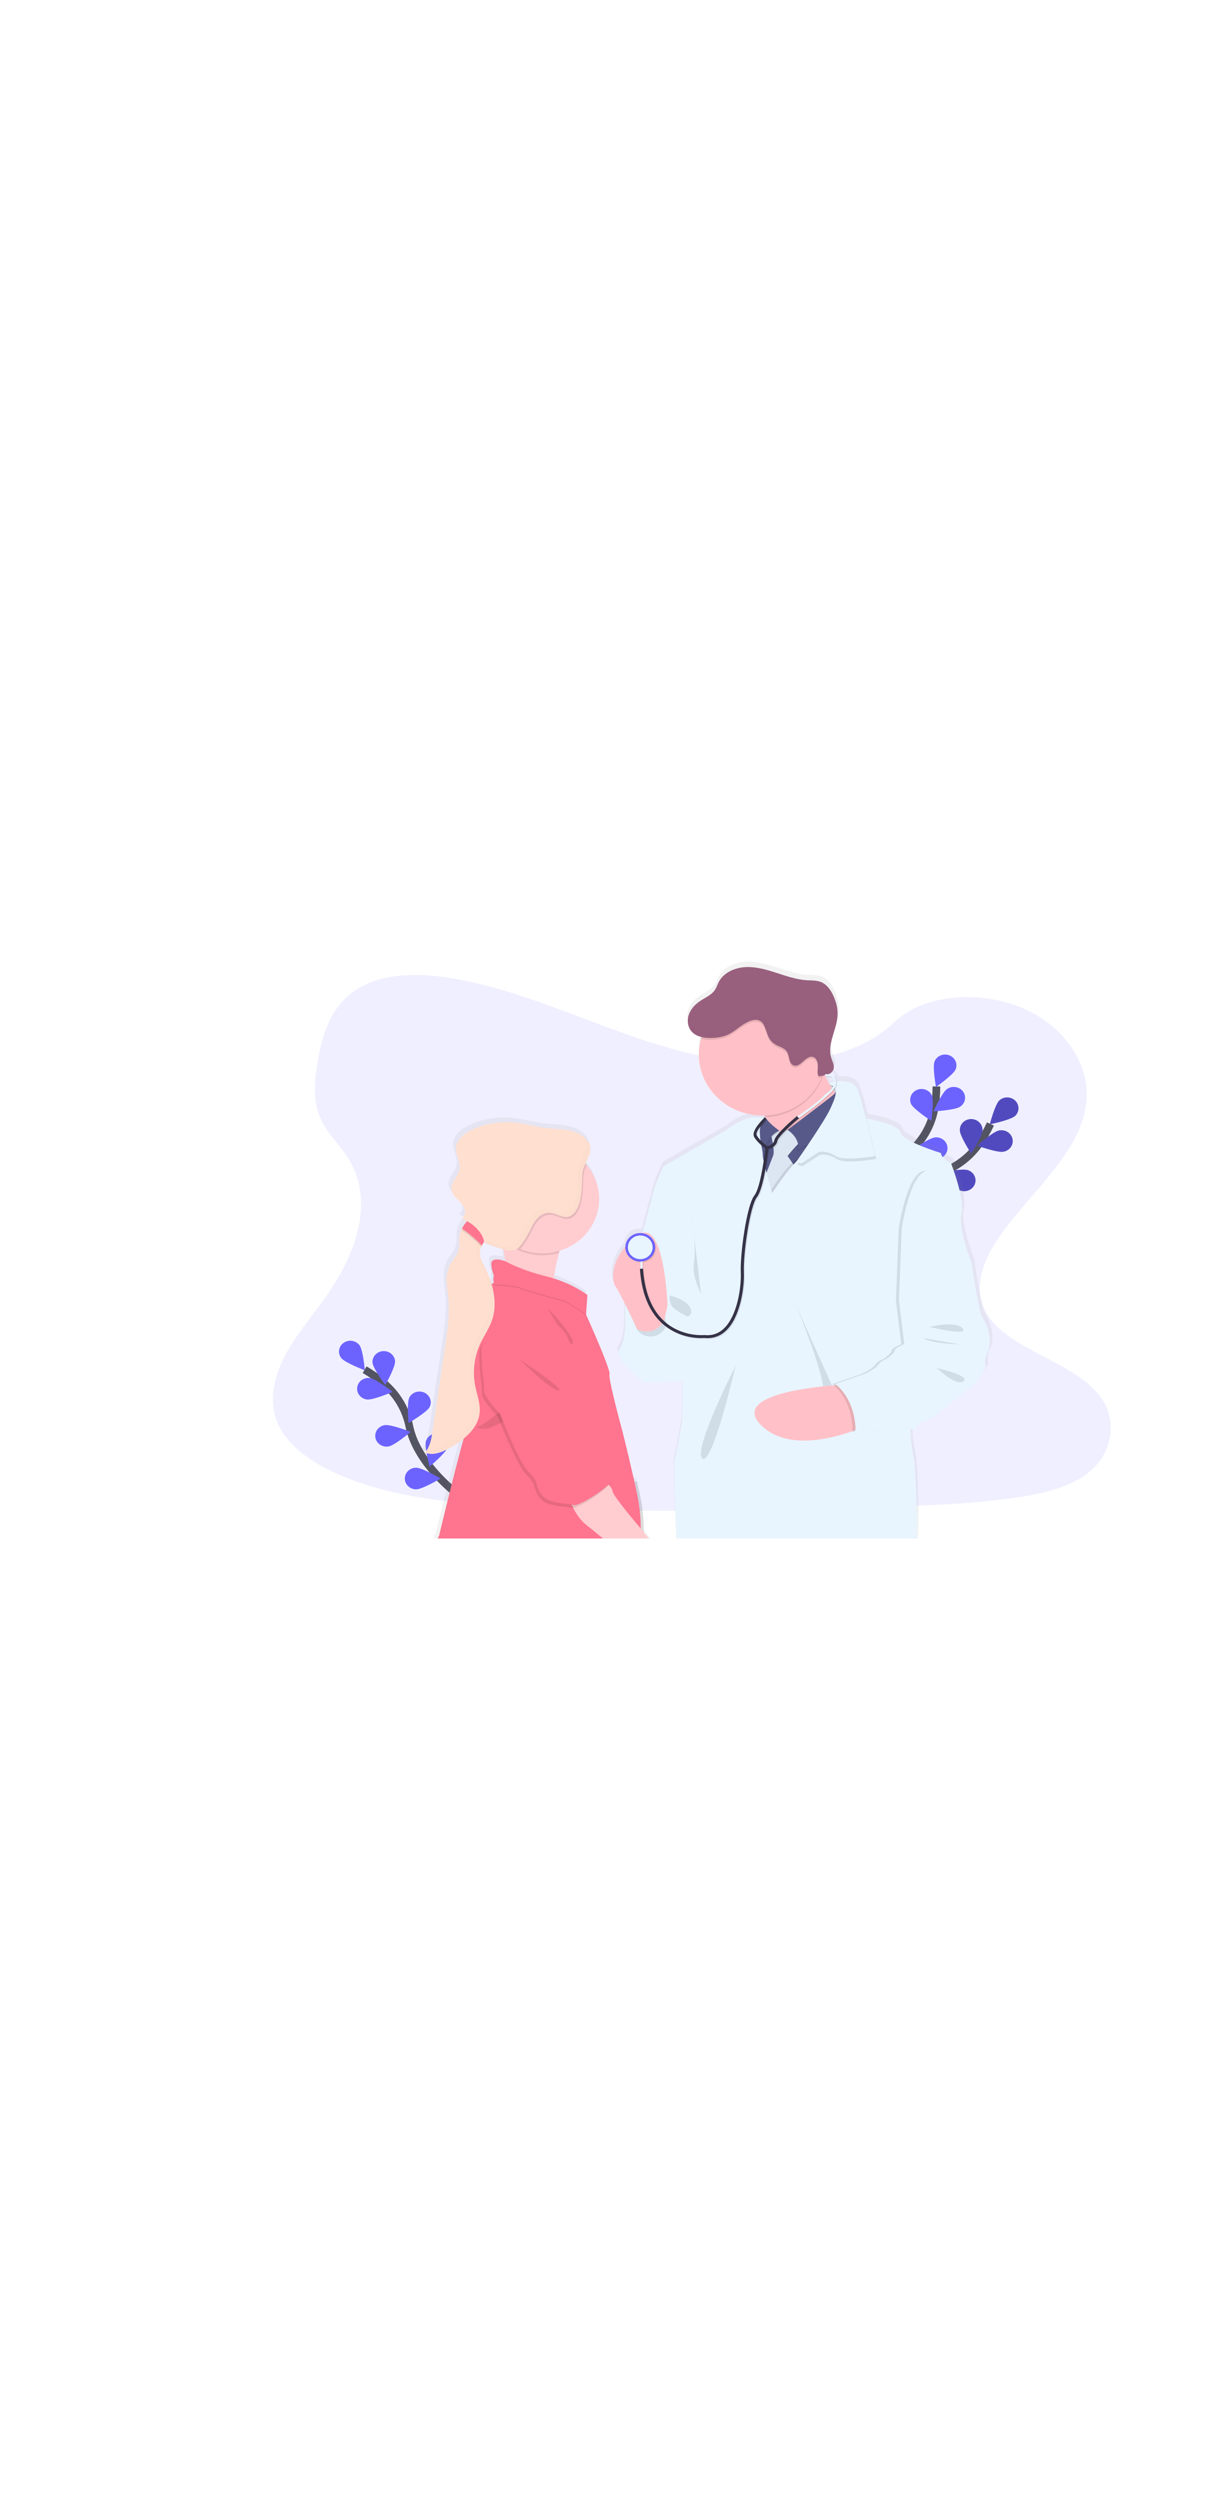 <svg width="320" height="650" viewBox="0 0 320 650" fill="none" xmlns="http://www.w3.org/2000/svg">
<g clip-path="url(#clip0)" filter="url(#filter0_d)">
<path opacity="0.1" d="M177.661 256.454C163.685 255.99 150.364 251.681 137.663 246.969C124.962 242.256 112.373 237.034 98.725 234.536C89.949 232.928 79.914 232.702 72.845 237.195C66.041 241.516 63.843 248.977 62.661 255.9C61.771 261.109 61.256 266.59 63.686 271.468C65.378 274.852 68.381 277.698 70.458 280.941C77.684 292.223 72.576 306.137 64.744 317.163C61.071 322.338 56.81 327.261 53.976 332.764C51.142 338.266 49.829 344.569 52.31 350.181C54.769 355.739 60.625 359.921 66.972 362.859C79.862 368.821 95.05 370.527 109.86 371.504C142.645 373.645 175.606 372.717 208.476 371.79C220.641 371.445 232.861 371.098 244.827 369.298C251.473 368.3 258.335 366.717 263.16 362.895C269.284 358.042 270.804 349.828 266.699 343.743C259.815 333.54 240.781 331.004 235.968 320.053C233.32 314.026 236.04 307.31 239.89 301.72C248.145 289.728 261.986 279.207 262.715 265.498C263.217 256.082 256.563 246.654 246.274 242.199C235.492 237.524 220.539 238.114 212.585 245.84C204.394 253.799 189.999 256.862 177.661 256.454Z" fill="#6C63FF"/>
<path d="M99.623 368.955C99.623 368.955 88.583 360.986 86.498 350.85C85.652 346.592 83.384 342.712 80.033 339.79C78.43 338.415 76.699 337.183 74.861 336.11" stroke="#535461" stroke-width="2" stroke-miterlimit="10"/>
<path d="M73.51 329.724C74.477 330.974 74.915 336.269 74.915 336.269C74.915 336.269 69.743 334.324 68.773 333.076C68.308 332.476 68.111 331.724 68.226 330.986C68.341 330.248 68.758 329.583 69.386 329.139C70.014 328.694 70.802 328.506 71.575 328.616C72.348 328.726 73.044 329.124 73.51 329.724Z" fill="#6C63FF"/>
<path d="M82.787 333.879C82.887 335.43 80.244 340.102 80.244 340.102C80.244 340.102 77.006 335.782 76.904 334.232C76.865 333.493 77.133 332.769 77.649 332.217C78.165 331.664 78.888 331.329 79.662 331.283C80.436 331.236 81.197 331.483 81.782 331.969C82.366 332.455 82.727 333.141 82.785 333.879H82.787Z" fill="#6C63FF"/>
<path d="M91.779 345.823C91.048 347.21 86.293 349.97 86.293 349.97C86.293 349.97 85.785 344.681 86.516 343.293C86.876 342.64 87.489 342.149 88.225 341.924C88.96 341.699 89.759 341.759 90.448 342.09C91.138 342.422 91.664 342.999 91.913 343.697C92.162 344.395 92.114 345.158 91.779 345.823Z" fill="#6C63FF"/>
<path d="M96.453 356.318C95.978 357.803 91.781 361.289 91.781 361.289C91.781 361.289 90.342 356.158 90.817 354.671C91.046 353.958 91.562 353.36 92.252 353.01C92.942 352.659 93.75 352.585 94.497 352.804C95.245 353.022 95.871 353.515 96.238 354.174C96.604 354.833 96.682 355.604 96.453 356.318Z" fill="#6C63FF"/>
<path d="M75.459 343.858C77.064 344.065 82.141 341.877 82.141 341.877C82.141 341.877 77.857 338.488 76.244 338.281C75.469 338.182 74.685 338.38 74.064 338.833C73.442 339.286 73.035 339.956 72.931 340.695C72.827 341.435 73.035 342.183 73.509 342.777C73.983 343.37 74.684 343.759 75.459 343.858Z" fill="#6C63FF"/>
<path d="M81.089 356.068C82.695 355.806 86.843 352.27 86.843 352.27C86.843 352.27 81.693 350.261 80.089 350.524C79.705 350.584 79.338 350.716 79.007 350.913C78.677 351.109 78.391 351.366 78.165 351.669C77.94 351.972 77.779 352.314 77.693 352.676C77.607 353.038 77.596 353.413 77.662 353.779C77.729 354.146 77.87 354.495 78.079 354.809C78.288 355.123 78.559 355.394 78.878 355.606C79.197 355.819 79.557 355.97 79.937 356.049C80.317 356.128 80.71 356.135 81.093 356.068H81.089Z" fill="#6C63FF"/>
<path d="M88.264 367.221C89.892 367.221 94.609 364.405 94.609 364.405C94.609 364.405 89.89 361.594 88.262 361.594C87.481 361.594 86.731 361.89 86.179 362.418C85.626 362.945 85.316 363.661 85.316 364.407C85.316 365.153 85.626 365.869 86.179 366.397C86.731 366.924 87.481 367.221 88.262 367.221H88.264Z" fill="#6C63FF"/>
<path d="M206.863 300.031C206.863 300.031 213.668 288.523 223.924 285.207C228.231 283.841 231.958 281.179 234.546 277.62C235.759 275.918 236.807 274.113 237.675 272.229" stroke="#535461" stroke-width="2" stroke-miterlimit="10"/>
<path d="M244.114 270.12C242.946 271.201 237.508 272.32 237.508 272.32C237.508 272.32 238.843 267.165 240.011 266.082C240.575 265.578 241.324 265.306 242.096 265.323C242.868 265.341 243.602 265.648 244.14 266.177C244.678 266.706 244.976 267.416 244.971 268.154C244.966 268.891 244.658 269.597 244.114 270.12Z" fill="#6C63FF"/>
<path d="M241.039 279.44C239.433 279.743 234.241 277.861 234.241 277.861C234.241 277.861 238.295 274.22 239.891 273.923C240.274 273.842 240.67 273.834 241.056 273.901C241.442 273.968 241.81 274.108 242.139 274.313C242.468 274.518 242.75 274.783 242.97 275.094C243.19 275.404 243.342 275.754 243.419 276.121C243.495 276.489 243.494 276.867 243.415 277.234C243.337 277.601 243.182 277.95 242.96 278.259C242.738 278.568 242.454 278.832 242.124 279.035C241.794 279.238 241.425 279.376 241.039 279.44Z" fill="#6C63FF"/>
<path d="M229.847 289.537C228.31 289.029 224.815 284.897 224.815 284.897C224.815 284.897 230.234 283.712 231.776 284.22C232.146 284.338 232.488 284.524 232.783 284.769C233.077 285.013 233.318 285.311 233.49 285.645C233.663 285.979 233.765 286.343 233.789 286.715C233.813 287.087 233.76 287.46 233.632 287.812C233.505 288.164 233.305 288.488 233.045 288.766C232.785 289.044 232.469 289.269 232.117 289.43C231.765 289.59 231.383 289.682 230.993 289.701C230.604 289.719 230.214 289.663 229.847 289.537Z" fill="#6C63FF"/>
<path d="M219.562 295.355C217.957 295.102 213.79 291.585 213.79 291.585C213.79 291.585 218.926 289.542 220.53 289.795C221.302 289.917 221.992 290.326 222.448 290.932C222.904 291.539 223.089 292.294 222.962 293.031C222.835 293.768 222.406 294.427 221.771 294.862C221.135 295.298 220.344 295.474 219.573 295.353L219.562 295.355Z" fill="#6C63FF"/>
<path d="M229.706 273.831C229.704 275.385 232.657 279.895 232.657 279.895C232.657 279.895 235.605 275.391 235.605 273.838C235.616 273.463 235.547 273.089 235.404 272.739C235.26 272.39 235.045 272.071 234.77 271.802C234.496 271.533 234.168 271.319 233.805 271.173C233.443 271.027 233.053 270.952 232.66 270.952C232.267 270.952 231.877 271.027 231.515 271.173C231.152 271.319 230.824 271.533 230.549 271.802C230.275 272.071 230.06 272.39 229.916 272.739C229.773 273.089 229.704 273.463 229.715 273.838L229.706 273.831Z" fill="#6C63FF"/>
<path d="M217.778 280.78C218.264 282.263 222.487 285.723 222.487 285.723C222.487 285.723 223.892 280.583 223.402 279.099C223.148 278.412 222.625 277.846 221.942 277.519C221.26 277.193 220.471 277.133 219.743 277.351C219.015 277.568 218.403 278.048 218.037 278.687C217.672 279.327 217.58 280.077 217.782 280.78H217.778Z" fill="#6C63FF"/>
<path d="M207.166 289.054C207.383 290.587 210.932 294.682 210.932 294.682C210.932 294.682 213.222 289.843 213.005 288.304C212.962 287.931 212.842 287.57 212.65 287.243C212.459 286.915 212.201 286.627 211.892 286.396C211.582 286.165 211.228 285.995 210.848 285.897C210.469 285.799 210.073 285.774 209.684 285.824C209.295 285.874 208.92 285.998 208.581 286.188C208.243 286.378 207.947 286.631 207.713 286.932C207.478 287.233 207.309 287.576 207.215 287.94C207.121 288.305 207.105 288.683 207.166 289.054Z" fill="#6C63FF"/>
<path opacity="0.25" d="M244.114 270.12C242.946 271.201 237.508 272.32 237.508 272.32C237.508 272.32 238.843 267.165 240.011 266.082C240.575 265.578 241.324 265.306 242.096 265.323C242.868 265.341 243.602 265.648 244.14 266.177C244.678 266.706 244.976 267.416 244.971 268.154C244.966 268.891 244.658 269.597 244.114 270.12Z" fill="black"/>
<path opacity="0.25" d="M241.039 279.44C239.433 279.743 234.241 277.861 234.241 277.861C234.241 277.861 238.295 274.22 239.891 273.923C240.274 273.842 240.67 273.834 241.056 273.901C241.442 273.968 241.81 274.108 242.139 274.313C242.468 274.518 242.75 274.783 242.97 275.094C243.19 275.404 243.342 275.754 243.419 276.121C243.495 276.489 243.494 276.867 243.415 277.234C243.337 277.601 243.182 277.95 242.96 278.259C242.738 278.568 242.454 278.832 242.124 279.035C241.794 279.238 241.425 279.376 241.039 279.44Z" fill="black"/>
<path opacity="0.25" d="M229.847 289.537C228.31 289.029 224.815 284.897 224.815 284.897C224.815 284.897 230.234 283.712 231.776 284.22C232.146 284.338 232.488 284.524 232.783 284.769C233.077 285.013 233.318 285.311 233.49 285.645C233.663 285.979 233.765 286.343 233.789 286.715C233.813 287.087 233.76 287.46 233.632 287.812C233.505 288.164 233.305 288.488 233.045 288.766C232.785 289.044 232.469 289.269 232.117 289.43C231.765 289.59 231.383 289.682 230.993 289.701C230.604 289.719 230.214 289.663 229.847 289.537Z" fill="black"/>
<path opacity="0.25" d="M219.562 295.355C217.957 295.102 213.79 291.585 213.79 291.585C213.79 291.585 218.926 289.542 220.53 289.795C221.302 289.917 221.992 290.326 222.448 290.932C222.904 291.539 223.089 292.294 222.962 293.031C222.835 293.768 222.406 294.427 221.771 294.862C221.135 295.298 220.344 295.474 219.573 295.353L219.562 295.355Z" fill="black"/>
<path opacity="0.25" d="M229.706 273.831C229.704 275.385 232.657 279.895 232.657 279.895C232.657 279.895 235.605 275.391 235.605 273.838C235.616 273.463 235.547 273.089 235.404 272.739C235.26 272.39 235.045 272.071 234.77 271.802C234.496 271.533 234.168 271.319 233.805 271.173C233.443 271.027 233.053 270.952 232.66 270.952C232.267 270.952 231.877 271.027 231.515 271.173C231.152 271.319 230.824 271.533 230.549 271.802C230.275 272.071 230.06 272.39 229.916 272.739C229.773 273.089 229.704 273.463 229.715 273.838L229.706 273.831Z" fill="black"/>
<path opacity="0.25" d="M217.778 280.78C218.264 282.263 222.487 285.723 222.487 285.723C222.487 285.723 223.892 280.583 223.402 279.099C223.148 278.412 222.625 277.846 221.942 277.519C221.26 277.193 220.471 277.133 219.743 277.351C219.015 277.568 218.403 278.048 218.037 278.687C217.672 279.327 217.58 280.077 217.782 280.78H217.778Z" fill="black"/>
<path opacity="0.25" d="M207.166 289.054C207.383 290.587 210.932 294.682 210.932 294.682C210.932 294.682 213.222 289.843 213.005 288.304C212.962 287.931 212.842 287.57 212.65 287.243C212.459 286.915 212.201 286.627 211.892 286.396C211.582 286.165 211.228 285.995 210.848 285.897C210.469 285.799 210.073 285.774 209.684 285.824C209.295 285.874 208.92 285.998 208.581 286.188C208.243 286.378 207.947 286.631 207.713 286.932C207.478 287.233 207.309 287.576 207.215 287.94C207.121 288.305 207.105 288.683 207.166 289.054Z" fill="black"/>
<path d="M207.255 299.803C207.255 299.803 208.592 286.648 216.552 279.653C219.909 276.738 222.187 272.862 223.043 268.606C223.432 266.583 223.627 264.53 223.623 262.473" stroke="#535461" stroke-width="2" stroke-miterlimit="10"/>
<path d="M228.613 258.035C228.01 259.476 223.506 262.604 223.506 262.604C223.506 262.604 222.539 257.374 223.147 255.932C223.44 255.24 224.009 254.688 224.728 254.396C225.448 254.104 226.259 254.098 226.984 254.377C227.709 254.657 228.287 255.2 228.593 255.887C228.898 256.574 228.905 257.349 228.613 258.041V258.035Z" fill="#6C63FF"/>
<path d="M229.759 267.755C228.428 268.648 222.874 268.942 222.874 268.942C222.874 268.942 225.038 264.047 226.369 263.154C226.684 262.928 227.044 262.765 227.427 262.675C227.809 262.585 228.207 262.569 228.596 262.628C228.986 262.687 229.359 262.82 229.693 263.019C230.028 263.218 230.317 263.479 230.544 263.787C230.771 264.095 230.93 264.443 231.014 264.811C231.097 265.179 231.103 265.559 231.029 265.929C230.956 266.299 230.806 266.651 230.588 266.964C230.369 267.277 230.088 267.546 229.759 267.753V267.755Z" fill="#6C63FF"/>
<path d="M223.806 281.32C222.184 281.451 217.234 279.021 217.234 279.021C217.234 279.021 221.69 275.839 223.312 275.709C224.091 275.646 224.863 275.882 225.46 276.363C226.057 276.845 226.43 277.533 226.495 278.277C226.561 279.021 226.314 279.759 225.81 280.329C225.305 280.899 224.584 281.254 223.806 281.317V281.32Z" fill="#6C63FF"/>
<path d="M216.879 290.614C215.303 290.997 209.997 289.412 209.997 289.412C209.997 289.412 213.824 285.558 215.4 285.167C216.156 284.98 216.959 285.087 217.633 285.465C218.307 285.844 218.795 286.462 218.991 287.184C219.188 287.906 219.075 288.673 218.679 289.317C218.283 289.96 217.635 290.426 216.879 290.614Z" fill="#6C63FF"/>
<path d="M217.019 267.012C217.678 268.432 222.282 271.42 222.282 271.42C222.282 271.42 223.065 266.161 222.407 264.741C222.079 264.076 221.491 263.561 220.771 263.304C220.05 263.048 219.252 263.07 218.549 263.368C217.845 263.665 217.292 264.213 217.006 264.895C216.72 265.577 216.725 266.339 217.019 267.017V267.012Z" fill="#6C63FF"/>
<path d="M209.063 277.978C210.137 279.145 215.464 280.675 215.464 280.675C215.464 280.675 214.565 275.433 213.491 274.266C213.237 273.982 212.927 273.75 212.579 273.581C212.231 273.413 211.851 273.313 211.461 273.286C211.072 273.259 210.681 273.307 210.311 273.426C209.941 273.544 209.599 273.732 209.306 273.978C209.012 274.224 208.773 274.523 208.602 274.858C208.431 275.193 208.331 275.558 208.308 275.93C208.286 276.302 208.341 276.675 208.47 277.026C208.6 277.378 208.802 277.701 209.063 277.978Z" fill="#6C63FF"/>
<path d="M202.863 289.654C203.714 290.976 208.694 293.343 208.694 293.343C208.694 293.343 208.736 288.032 207.891 286.708C207.47 286.096 206.817 285.665 206.069 285.506C205.321 285.347 204.538 285.473 203.885 285.856C203.232 286.239 202.762 286.85 202.573 287.559C202.384 288.268 202.492 289.019 202.873 289.654H202.863Z" fill="#6C63FF"/>
<path d="M197.018 248.285C197.352 247.118 197.753 245.945 198.034 244.763C197.697 245.945 197.293 247.122 197.018 248.285Z" fill="url(#paint0_linear)"/>
<path d="M195.525 259.528C195.497 259.482 195.477 259.436 195.455 259.394C195.455 259.374 195.435 259.359 195.427 259.34C195.383 259.36 195.338 259.377 195.292 259.392C195.204 259.424 195.114 259.455 195.021 259.48C194.929 259.505 194.891 259.518 194.821 259.534C194.762 259.553 194.703 259.567 194.642 259.578L194.658 259.612C194.732 259.597 194.805 259.583 194.879 259.564L194.899 259.802C194.983 259.802 195.062 259.79 195.138 259.79C195.174 259.788 195.21 259.788 195.246 259.79C195.403 259.79 195.539 259.79 195.648 259.79C195.605 259.704 195.561 259.614 195.525 259.528ZM236.27 321.456C235.326 320.243 233.444 307.222 233.444 307.222C233.444 307.222 229.741 297.964 230.75 294.268C231.76 290.573 227.992 281.119 227.992 281.119C227.992 281.119 225.504 280.086 225.369 278.553C225.369 278.553 215.207 275.487 214.731 273.187C214.346 271.301 208.044 269.948 205.78 269.521C205.089 266.86 204.395 264.378 203.883 263.024C203.744 262.602 203.614 262.238 203.493 261.95C202.628 259.842 199.955 259.65 198.016 259.819C197.932 259.46 197.776 259.119 197.556 258.817C197.524 258.713 197.461 258.62 197.374 258.55C197.332 258.517 197.288 258.486 197.241 258.458C197.206 258.396 197.16 258.34 197.105 258.294C197.05 258.246 196.989 258.205 196.924 258.171C196.877 258.147 196.829 258.126 196.78 258.108C196.663 258.065 196.543 258.034 196.42 258.014C196.277 257.986 196.132 257.968 195.987 257.96C196.341 257.812 196.657 257.592 196.912 257.314C197.086 257.119 197.215 256.892 197.291 256.647C197.355 256.443 197.383 256.231 197.376 256.019C197.324 256.106 197.263 256.189 197.195 256.266C197.279 255.417 196.81 254.554 196.541 253.709C196.215 252.609 196.154 251.452 196.364 250.327C196.633 248.629 197.299 246.911 197.751 245.183C197.752 245.173 197.752 245.163 197.751 245.154C197.988 244.295 198.134 243.416 198.189 242.53C198.267 240.742 197.787 238.958 197.016 237.329C196.332 235.886 195.322 234.466 193.777 233.879C192.629 233.436 191.342 233.507 190.106 233.434C187.332 233.27 184.687 232.338 182.049 231.491C179.412 230.644 176.698 229.874 173.922 230.021C171.147 230.169 168.29 231.447 167.024 233.793C166.623 234.525 166.392 235.339 165.912 236.027C165.013 237.325 163.403 237.975 162.06 238.87C160.718 239.765 159.535 241.035 159.05 242.551C158.784 243.368 158.747 244.237 158.941 245.072C158.985 245.26 159.041 245.446 159.11 245.627C159.3 246.134 159.597 246.597 159.983 246.99C160.274 247.28 160.608 247.527 160.974 247.724C161.435 247.968 161.928 248.151 162.44 248.268C162.422 248.326 162.404 248.387 162.383 248.446C162.351 248.544 162.323 248.638 162.293 248.744C162.227 248.979 162.165 249.219 162.113 249.46C162.11 249.478 162.11 249.495 162.113 249.512C161.866 250.602 161.742 251.714 161.743 252.83C161.743 253.357 161.771 253.884 161.828 254.409C162.63 262.186 169.354 268.321 177.662 268.719C177.947 268.733 178.234 268.74 178.525 268.74C178.657 268.74 178.788 268.74 178.926 268.74C179.057 268.905 179.185 269.074 179.308 269.239C179.43 269.404 179.542 269.572 179.649 269.737L179.358 269.45L179.067 269.195C178.988 269.298 178.9 269.395 178.804 269.484C178.614 269.42 178.42 269.368 178.224 269.327C177.391 269.151 176.122 269.085 174.452 269.567C172.917 270.005 171.04 270.908 168.844 272.623L158.144 278.756L152.356 282.118L150.27 286.986C150.27 286.986 148.703 292.77 146.959 299.397C146.89 299.416 146.824 299.435 146.758 299.458C146.617 299.443 146.475 299.435 146.332 299.435C145.321 299.433 144.347 299.805 143.616 300.474C142.886 301.143 142.455 302.056 142.415 303.021C138.946 307.046 138.75 311.071 139.564 312.918C139.638 313.091 139.731 313.256 139.841 313.411C140.375 314.147 141.373 316.044 142.384 318.066C142.358 318.233 142.342 318.373 142.334 318.478C142.332 318.512 142.332 318.547 142.334 318.581C142.334 318.581 142.936 327.265 140.929 329.755C140.49 330.297 140.556 331.01 140.929 331.8C142.274 334.64 147.591 338.433 147.591 338.433C147.591 338.433 153.968 338.4 157.52 338.03C157.51 338.371 157.502 338.711 157.494 339.042C157.414 342.392 157.414 345.2 157.414 345.2L157.281 348.713C157.281 348.713 156.077 356.116 155.475 358.157C155.096 359.438 155.533 371.291 155.915 380.006H218.742C219.48 374.85 218.438 359.187 218.438 359.187C218.438 359.187 217.449 355.137 217.413 351.607C217.411 351.603 217.41 351.599 217.41 351.594C217.41 351.59 217.411 351.586 217.413 351.582C217.413 351.273 217.413 350.972 217.425 350.677L217.881 350.662L218.699 350.635H218.774C218.774 350.635 218.794 350.562 218.84 350.443C218.948 350.148 219.096 349.866 219.279 349.606C219.629 349.113 220.175 348.63 220.996 348.598C221.449 348.581 222.152 348.23 222.944 347.712C222.95 347.714 222.955 347.714 222.961 347.712C225.094 346.334 227.914 343.791 228.599 343.373C229.54 342.799 234.048 338.965 234.048 338.965C234.048 338.965 234.72 338.153 235.437 337.174L235.463 337.139C236.354 335.912 237.301 334.446 237.069 333.984C236.667 333.157 237.338 331.177 237.338 331.177C239.431 327.518 237.213 322.669 236.27 321.456ZM197.458 262.508C197.477 262.565 197.489 262.624 197.494 262.684C197.444 262.621 197.394 262.554 197.344 262.493L197.295 262.431L197.261 262.385L197.338 262.286C197.338 262.286 197.338 262.286 197.338 262.299C197.391 262.361 197.431 262.432 197.458 262.508ZM196.784 260.81C196.565 260.852 196.392 260.89 196.28 260.919C196.137 260.678 196.001 260.436 195.878 260.191C196.2 260.369 196.503 260.576 196.784 260.81ZM196.406 261.113C196.406 261.109 196.406 261.105 196.406 261.101L196.422 261.113C196.505 261.164 196.585 261.214 196.659 261.266C196.725 261.312 196.786 261.356 196.846 261.402C196.806 261.469 196.762 261.538 196.717 261.594C196.647 261.488 196.581 261.387 196.517 261.281C196.477 261.239 196.44 261.182 196.406 261.113ZM195.202 258.748C195.59 258.711 195.98 258.711 196.368 258.748C196.422 258.748 196.471 258.757 196.519 258.765C196.628 258.781 196.734 258.807 196.838 258.844C197.075 259.16 197.221 259.531 197.261 259.919L197.153 259.934L197.047 259.953C196.846 259.986 196.645 260.018 196.489 260.049L196.288 260.089C196.021 260.145 195.866 260.187 195.86 260.189C195.834 260.137 195.808 260.089 195.78 260.04C195.736 259.957 195.69 259.873 195.65 259.79C195.609 259.708 195.557 259.614 195.515 259.528C195.487 259.482 195.467 259.436 195.445 259.394C195.445 259.374 195.425 259.359 195.417 259.34C195.405 259.32 195.395 259.299 195.387 259.277C195.264 259.039 195.152 258.801 195.043 258.568C195.031 258.545 195.021 258.52 195.011 258.497L195.164 258.487V258.537L195.202 258.748ZM147.314 377.637C147.298 374.783 147.081 371.696 146.479 368.798C146.222 367.566 145.957 366.333 145.688 365.122C145.62 364.819 145.554 364.52 145.487 364.221L144.869 364.3H144.813C143.127 356.709 141.365 350.02 141.365 350.02C141.365 350.02 137.864 337.258 138.27 336.24C138.322 336.108 138.256 335.751 138.107 335.228C137.26 332.327 133.724 324.331 132.487 321.598C132.487 321.587 132.477 321.573 132.473 321.564C132.273 321.105 132.128 320.797 132.084 320.707L132.375 316.628L132.391 316.383L132.429 315.862L132.413 315.848L132.429 315.607C132.429 315.607 129.374 313.215 124.2 311.488C123.999 311.419 123.786 311.352 123.576 311.287C123.835 309.637 124.178 307.774 124.625 305.959C124.668 305.777 124.714 305.601 124.762 305.423C124.804 305.244 124.852 305.072 124.9 304.897C124.977 304.614 125.059 304.334 125.143 304.058C125.422 303.974 125.697 303.88 125.968 303.78L126.073 303.742C129.411 302.502 132.165 300.148 133.826 297.118C135.486 294.088 135.941 290.585 135.105 287.26C134.628 285.374 133.748 283.602 132.519 282.056C132.427 281.938 132.329 281.819 132.23 281.702C132.132 281.585 132.014 281.455 131.903 281.336C132.483 280.077 133.168 278.879 133.224 277.654C133.234 277.499 133.234 277.344 133.224 277.188V277.169C133.15 276.382 132.784 275.584 131.933 274.747C130.691 273.518 128.923 272.895 127.154 272.597C125.386 272.298 123.584 272.29 121.805 272.089C118.857 271.751 115.985 270.883 113.036 270.617C109.405 270.296 105.748 270.89 102.433 272.342C100.239 273.3 98.017 274.975 97.885 277.273C97.776 279.172 99.161 280.993 98.812 282.869C98.465 284.713 96.498 286.164 96.67 288.028C96.736 288.757 97.128 289.408 97.618 289.989C97.786 290.181 97.965 290.372 98.149 290.564C98.864 291.286 99.651 291.98 100.05 292.891C100.066 292.929 100.082 292.967 100.096 293.006C100.436 293.904 100.283 295.041 99.444 295.556C99.449 295.56 99.452 295.564 99.454 295.57C99.466 295.585 99.478 295.597 99.488 295.612C99.489 295.609 99.489 295.605 99.488 295.602C99.786 295.939 100.187 296.178 100.634 296.285L100.805 296.334C100.666 296.478 100.536 296.628 100.403 296.785L100.317 296.894C100.096 297.178 99.895 297.476 99.715 297.785C99.613 297.958 99.514 298.13 99.432 298.303C99.157 298.829 98.958 299.387 98.84 299.964C98.625 301.233 98.928 302.556 98.603 303.797C98.202 305.331 96.931 306.507 96.215 307.931C94.858 310.614 95.626 313.763 95.899 316.726C96.271 320.751 95.669 324.793 95.069 328.791C94.75 330.917 94.432 333.045 94.113 335.175C93.31 340.52 92.507 345.866 91.704 351.212C91.412 353.171 91.064 355.237 89.697 356.749H89.712C89.712 356.749 89.712 356.76 89.697 356.764C90.108 356.935 90.544 357.043 90.99 357.082C92.774 357.253 94.665 356.429 96.271 355.528C97.542 354.826 98.747 354.019 99.87 353.115C99.705 353.69 99.528 354.317 99.34 354.991C99.34 354.998 99.34 355.004 99.34 355.011C97.074 363.252 93.429 378.359 93.429 378.359C93.429 378.359 93.097 379.017 92.668 379.996H149.269C148.607 379.23 147.99 378.496 147.509 377.903L147.314 377.637ZM105.405 301.436C105.419 301.413 105.429 301.392 105.443 301.371C105.443 301.432 105.443 301.492 105.443 301.549C105.443 301.607 105.443 301.659 105.443 301.712C105.443 301.766 105.443 301.76 105.443 301.787C105.443 301.814 105.443 301.787 105.443 301.787C105.443 301.866 105.425 301.944 105.411 302.023C105.411 302.023 105.411 302.032 105.411 302.04L105.612 302.111L105.845 302.203C107.22 302.722 108.613 303.191 110.024 303.611C110.168 303.656 110.315 303.698 110.461 303.738L110.491 303.976C110.527 304.219 110.561 304.466 110.594 304.713C110.594 304.713 110.594 304.725 110.594 304.733C110.684 305.417 110.772 306.099 110.851 306.766C110.851 306.766 107.165 305.425 107.212 307.462C107.209 307.498 107.209 307.535 107.212 307.571C107.208 307.62 107.208 307.668 107.212 307.717C107.246 309.304 107.766 310.245 107.87 310.728C107.864 310.748 107.853 310.766 107.838 310.781C107.749 310.966 107.718 311.172 107.75 311.373C107.746 311.716 107.774 312.059 107.834 312.397C107.725 312.46 107.619 312.523 107.513 312.588C107.432 312.636 107.356 312.69 107.278 312.744C106.785 311.113 106.141 309.527 105.353 308.006C104.801 306.921 104.181 305.791 104.187 304.6C104.187 304.524 104.187 304.445 104.197 304.367C104.219 304.022 104.288 303.681 104.402 303.353C104.448 303.228 104.498 303.106 104.554 302.985C104.685 302.698 104.832 302.418 104.994 302.145C105.098 301.965 105.208 301.787 105.315 301.607C105.349 301.553 105.381 301.498 105.413 301.444L105.405 301.436ZM195.525 259.528C195.497 259.482 195.477 259.436 195.455 259.394C195.455 259.374 195.435 259.359 195.427 259.34C195.383 259.36 195.338 259.377 195.292 259.392C195.204 259.424 195.114 259.455 195.021 259.48C194.929 259.505 194.891 259.518 194.821 259.534L194.642 259.578L194.658 259.612C194.732 259.597 194.805 259.583 194.879 259.564L194.899 259.802C194.983 259.802 195.062 259.79 195.138 259.79H195.246C195.403 259.79 195.539 259.79 195.648 259.79C195.605 259.704 195.561 259.614 195.525 259.528Z" fill="url(#paint1_linear)"/>
<path d="M151.669 287.678L150.465 288.186C150.465 288.186 142.615 317.305 142.615 319.659C142.615 322.012 159.26 335.108 159.26 335.108L161.858 318.369C161.858 318.369 158.128 279.983 151.669 287.678Z" fill="#E8F5FF"/>
<path d="M188.181 278.415L181.226 274.95C180.837 273.364 180.146 271.861 179.187 270.513C178.17 269.11 176.817 267.732 175.131 267.014C170.87 265.189 193.155 255.612 193.155 255.612C193.506 256.763 193.919 257.895 194.393 259.005C195.541 261.711 197.446 265.21 199.901 266.207C204.073 267.903 188.181 278.415 188.181 278.415Z" fill="#FFC1C7"/>
<path opacity="0.1" d="M194.393 259.005C193.441 262.202 191.461 265.034 188.732 267.099C186.004 269.164 182.665 270.358 179.187 270.513C178.17 269.11 176.817 267.732 175.131 267.014C170.87 265.189 193.155 255.612 193.155 255.612C193.506 256.763 193.919 257.895 194.393 259.005Z" fill="black"/>
<path d="M195.019 254.169C195.02 257.305 194.047 260.371 192.223 262.979C190.399 265.587 187.805 267.62 184.771 268.821C181.737 270.021 178.398 270.336 175.177 269.724C171.955 269.112 168.996 267.603 166.674 265.385C164.351 263.168 162.769 260.342 162.129 257.266C161.488 254.191 161.817 251.002 163.074 248.105C164.331 245.208 166.459 242.731 169.19 240.989C171.921 239.247 175.132 238.317 178.416 238.318C180.599 238.308 182.763 238.711 184.782 239.505C186.8 240.298 188.635 241.465 190.178 242.939C191.722 244.413 192.945 246.164 193.776 248.092C194.606 250.019 195.029 252.085 195.019 254.169Z" fill="#FFC1C7"/>
<path d="M197.416 276.38L192.888 286.468L188.894 293.165H176.108L172.379 284.009L173.89 274.515H183.655L189.959 274.176L192.089 273.497L193.462 274.241L197.416 276.38Z" fill="#575A89"/>
<path opacity="0.1" d="M195.856 262.932C195.856 262.932 198.68 263.506 196.151 265.486C193.622 267.466 184.897 273.762 184.897 273.762C184.897 273.762 187.962 276.368 187.328 279.421L197.482 274.017L199.288 265.369C199.288 265.369 199.491 262.771 195.856 262.932Z" fill="black"/>
<path opacity="0.1" d="M186.894 273.762L180.436 274.779C180.436 274.779 181.768 279.484 181.102 280.82C181.082 280.862 181.065 280.905 181.052 280.949L178.416 287.75L180.391 293.092L187.228 284.19L184.897 280.82C184.897 280.82 187.36 277.704 188.825 276.623C190.29 275.542 186.894 273.762 186.894 273.762Z" fill="black"/>
<path d="M186.894 273.499L180.436 274.515C180.436 274.515 181.768 279.22 181.102 280.556C181.082 280.597 181.065 280.64 181.052 280.684L178.416 287.486L180.391 292.827L187.228 283.919L184.897 280.55C184.897 280.55 187.36 277.434 188.825 276.353C190.29 275.272 186.894 273.499 186.894 273.499Z" fill="#DCE6F2"/>
<path d="M196.127 262.424C196.127 262.424 198.951 262.999 196.42 264.978C193.889 266.958 184.897 273.762 184.897 273.762C184.897 273.762 188.227 275.86 187.595 278.911L197.749 273.509L199.555 264.861C199.555 264.861 199.756 262.263 196.127 262.424Z" fill="#575A89"/>
<path opacity="0.1" d="M179.631 271.113C179.631 271.113 180.247 272.213 182.967 274.197C182.967 274.197 178.438 276.497 180.171 279.73L173.244 278.005L172.178 274.825L179.631 271.113Z" fill="black"/>
<path d="M179.364 270.86C179.364 270.86 179.98 271.96 182.7 273.944C182.7 273.944 178.172 276.232 179.904 279.475L172.979 277.75L171.913 274.573L179.364 270.86Z" fill="#575A89"/>
<path opacity="0.1" d="M197.416 276.38L192.888 286.468L188.902 293.165H176.108L172.379 284.009L173.888 274.515H176.604C176.56 276.73 177.407 279.333 177.353 280.301C177.26 281.892 179.837 290.474 179.837 290.474C179.837 290.474 185.231 282.145 187.36 281.403C188.699 280.937 191.535 277.062 193.46 274.241L197.416 276.38Z" fill="black"/>
<path d="M215.253 329.469L214.794 330.021C214.794 330.021 218.123 345.98 217.202 349.604C217.045 350.257 216.956 350.924 216.935 351.593V351.622C216.773 355.309 217.939 360.095 217.939 360.095C217.939 360.095 218.87 374.201 218.34 380.002H155.995C155.629 371.424 155.236 360.31 155.593 359.077C156.195 357.044 157.4 349.667 157.4 349.667L157.532 346.172C157.532 346.172 157.532 342.793 157.641 339.029C157.687 337.336 157.755 335.56 157.853 333.984C157.98 332.003 158.156 330.333 158.399 329.513C158.549 328.891 158.635 328.257 158.656 327.62C158.656 327.56 158.656 327.499 158.668 327.438C158.668 327.246 158.688 327.039 158.696 326.826C158.696 326.767 158.696 326.707 158.696 326.635C158.735 325.4 158.72 323.936 158.678 322.418C158.678 322.336 158.678 322.252 158.678 322.167C158.644 321.029 158.594 319.867 158.538 318.763C158.363 315.314 158.136 312.397 158.136 312.397L150.479 288.172L152.543 283.319L158.269 279.969L168.856 273.865C174.021 269.812 177.421 270.299 178.717 270.743C178.843 270.784 178.967 270.832 179.087 270.887C179.127 270.906 179.159 270.921 179.189 270.939C179.23 270.957 179.27 270.979 179.308 271.004C178.953 271.167 178.644 271.41 178.408 271.711C178.143 272.054 177.954 272.446 177.852 272.861C177.785 273.119 177.737 273.381 177.71 273.645C177.684 273.923 177.674 274.21 177.674 274.5C177.688 275.134 177.745 275.767 177.844 276.395C177.844 276.407 177.844 276.422 177.844 276.437C177.911 276.886 177.993 277.325 178.073 277.737C178.072 277.744 178.072 277.751 178.073 277.758C178.165 278.239 178.258 278.683 178.32 279.067C178.332 279.136 178.342 279.199 178.352 279.258C178.396 279.512 178.417 279.768 178.414 280.025C178.437 280.645 178.524 281.261 178.675 281.865C178.727 282.118 178.788 282.388 178.854 282.67C178.944 283.053 179.043 283.471 179.149 283.896C179.207 284.13 179.269 284.372 179.334 284.611C179.358 284.707 179.384 284.803 179.408 284.901L179.448 285.052C179.876 286.675 180.339 288.291 180.624 289.268C180.793 289.843 180.899 290.198 180.899 290.198C180.899 290.198 183.922 285.531 186.334 282.875C186.371 282.836 186.403 282.8 186.437 282.766C186.676 282.503 186.911 282.263 187.135 282.053C187.627 281.585 188.069 281.252 188.424 281.129C188.5 281.102 188.573 281.07 188.643 281.031C189.63 280.496 191.224 278.555 192.715 276.522C192.862 276.33 193.004 276.121 193.149 275.924C193.48 275.467 193.801 275.009 194.104 274.571C194.337 274.235 194.56 273.909 194.77 273.599C195.774 272.108 196.481 270.996 196.481 270.996L197.873 270.937L198.116 270.925H198.279L204.603 270.646C204.603 270.646 204.876 270.69 205.326 270.776C205.35 270.776 205.374 270.776 205.4 270.791C207.644 271.217 213.878 272.564 214.26 274.433C214.725 276.721 224.781 279.774 224.781 279.774C224.913 281.307 227.376 282.317 227.376 282.317C227.376 282.317 231.105 291.727 230.108 295.415C229.122 299.056 232.673 308.064 232.767 308.317L232.087 309.137L215.253 329.469Z" fill="#E8F5FF"/>
<path opacity="0.1" d="M195.854 262.263C195.854 262.263 202.01 260.595 203.409 264.028C204.808 267.46 207.937 281.322 207.937 281.322C207.937 281.322 199.812 282.785 197.683 281.322C196.434 280.454 194.888 280.068 193.353 280.241L188.759 283.229L187.402 282.846C187.402 282.846 194.752 272.412 196.35 268.867C197.948 265.321 198.488 263.736 195.854 262.263Z" fill="black"/>
<path d="M195.587 261.496C195.587 261.496 201.747 259.829 203.152 263.261C204.557 266.694 207.68 280.556 207.68 280.556C207.68 280.556 199.557 282.018 197.426 280.556C196.178 279.688 194.632 279.302 193.099 279.475L188.5 282.463L187.143 282.079C187.143 282.079 194.493 271.646 196.091 268.1C197.689 264.555 198.221 262.974 195.587 261.496Z" fill="#E8F5FF"/>
<path opacity="0.1" d="M154.267 316.797C154.267 316.797 158.861 317.878 159.728 320.358C160.595 322.838 156.332 322.901 156.332 322.901C156.332 322.901 153.735 318.514 154.267 316.797Z" fill="black"/>
<path opacity="0.1" d="M171.379 335.108C171.379 335.108 160.127 357.107 162.725 359.206C165.322 361.304 171.379 335.108 171.379 335.108Z" fill="black"/>
<path opacity="0.1" d="M186.894 318.896C186.894 318.896 195.884 340.265 194.086 343.565C192.288 346.865 197.948 343.565 197.948 343.565L186.894 318.896Z" fill="black"/>
<path d="M199.413 340.004C199.413 340.004 169.049 341.403 177.907 350.432C186.764 359.461 204.941 350.815 204.941 350.815L199.413 340.004Z" fill="#FFC1C7"/>
<path opacity="0.1" d="M195.019 254.169C195.022 256.249 194.594 258.308 193.761 260.229C193.482 260.26 193.203 260.279 192.934 260.291C192.533 259.449 192.747 258.478 192.755 257.552C192.763 256.626 192.406 255.538 191.473 255.288C189.612 254.788 188.328 258.11 186.493 257.51C185.088 257.054 185.455 255.018 184.646 253.843C184.006 252.914 182.724 252.651 181.726 252.069C179.605 250.825 179.669 248.836 178.683 246.954C177.652 244.981 175.472 245.564 173.579 246.727C172.142 247.613 170.902 248.799 169.364 249.504C168.034 250.118 166.538 250.34 165.063 250.373C164.155 250.406 163.246 250.315 162.365 250.1C163.401 246.381 165.819 243.149 169.167 241.006C172.515 238.863 176.565 237.956 180.561 238.454C184.558 238.952 188.228 240.821 190.888 243.713C193.548 246.604 195.016 250.321 195.017 254.169H195.019Z" fill="black"/>
<path d="M173.585 246.219C172.146 247.105 170.908 248.289 169.37 248.998C168.04 249.61 166.544 249.832 165.069 249.865C163.263 249.903 161.318 249.6 160.083 248.354C158.949 247.205 158.678 245.436 159.158 243.927C159.638 242.419 160.788 241.167 162.139 240.261C163.489 239.354 165.057 238.728 165.952 237.43C166.426 236.744 166.655 235.935 167.048 235.205C168.307 232.869 171.137 231.604 173.872 231.447C176.608 231.29 179.32 232.068 181.925 232.911C184.53 233.754 187.155 234.682 189.905 234.856C191.13 234.929 192.402 234.856 193.538 235.299C195.065 235.891 196.067 237.308 196.749 238.749C197.514 240.374 197.99 242.149 197.91 243.923C197.741 247.712 195.12 251.43 196.272 255.06C196.577 256.028 197.149 257.021 196.844 257.989C196.398 259.401 194.489 259.723 192.946 259.79C192.545 258.949 192.759 257.975 192.767 257.052C192.775 256.128 192.418 255.037 191.487 254.788C189.624 254.292 188.34 257.607 186.509 257.009C185.114 256.551 185.475 254.518 184.665 253.343C184.024 252.412 182.74 252.151 181.744 251.568C179.623 250.325 179.687 248.335 178.701 246.453C177.662 244.472 175.48 245.054 173.585 246.219Z" fill="#99607E"/>
<path d="M144.143 319.149L142.611 319.658C142.611 319.658 143.213 328.306 141.206 330.786C139.199 333.266 147.798 339.431 147.798 339.431C147.798 339.431 159.583 339.368 159.917 338.473C160.25 337.578 159.315 322.451 159.315 322.451C159.315 322.451 152.988 320.097 153.52 316.347C153.52 316.347 151.589 325.184 148.727 324.802C145.865 324.421 142.615 322.138 144.143 319.149Z" fill="#E8F5FF"/>
<path opacity="0.1" d="M149.251 327.478C151.482 327.478 153.291 325.898 153.291 323.949C153.291 322.001 151.482 320.421 149.251 320.421C147.019 320.421 145.21 322.001 145.21 323.949C145.21 325.898 147.019 327.478 149.251 327.478Z" fill="black"/>
<path d="M153.669 319.404C153.669 319.404 152.866 296.007 145.877 301.22C138.888 306.433 138.82 312.667 140.151 314.509C141.481 316.351 145.748 325.571 145.748 325.571C146.416 325.94 147.166 326.153 147.936 326.193C148.706 326.232 149.475 326.097 150.18 325.798C150.885 325.498 151.506 325.044 151.992 324.472C152.477 323.899 152.814 323.225 152.974 322.505L153.669 319.404Z" fill="#FFC1C7"/>
<path opacity="0.1" d="M197.265 260.139C197.233 260.036 197.17 259.945 197.085 259.875C196.739 259.574 195.997 259.468 194.877 259.56L194.923 260.066C196.416 259.944 196.711 260.227 196.749 260.275V260.323L196.796 260.386C196.982 260.625 197.114 260.899 197.183 261.189C197.252 261.48 197.257 261.781 197.197 262.073C196.87 263.635 194.861 264.879 194.841 264.892L194.792 264.919L194.762 264.963C193.895 266.191 188.992 269.658 187.709 270.555L187.597 270.433C187.023 270.908 181.977 275.126 181.704 276.742C181.527 277.756 180.331 278.149 179.898 278.258C179.44 277.926 177.955 276.797 177.182 275.533C176.457 274.342 179.374 272.02 179.631 271.113L179.229 270.72C179.187 270.866 175.442 274.208 176.483 275.916C177.318 277.286 178.844 278.459 179.378 278.846C179.207 280.326 178.145 289.013 176.514 291.072C174.486 293.63 172.782 306.525 172.971 311.026C173.138 315.026 172.044 322.581 168.391 325.826C167.758 326.412 166.995 326.855 166.159 327.12C165.322 327.386 164.434 327.467 163.56 327.359H163.515H163.471C163.419 327.359 158.12 327.876 153.669 324.293C150.026 321.366 147.962 316.59 147.533 310.093H147.444L147.408 308.202C148.396 308.054 149.286 307.547 149.89 306.787C150.494 306.027 150.767 305.072 150.65 304.124C150.533 303.176 150.035 302.308 149.262 301.703C148.489 301.098 147.5 300.803 146.504 300.879C145.507 300.955 144.581 301.397 143.918 302.112C143.256 302.827 142.91 303.76 142.952 304.713C142.995 305.667 143.423 306.568 144.146 307.226C144.87 307.885 145.833 308.25 146.832 308.246H146.876L146.913 310.126L146.736 310.137C147.177 316.845 149.345 321.807 153.159 324.871C156.057 327.165 159.76 328.322 163.517 328.108C163.784 328.136 164.052 328.15 164.32 328.151C166.043 328.159 167.7 327.523 168.937 326.378C172.784 322.957 173.955 315.124 173.772 310.988C173.571 306.218 175.359 293.787 177.154 291.524C178.912 289.303 179.978 280.648 180.165 278.971C180.801 278.8 182.24 278.262 182.485 276.863C182.661 275.851 186.031 272.733 188.105 271.006L188.043 270.937C189.158 270.159 192.629 267.706 194.349 266.13C194.883 265.641 195.413 265.153 195.967 264.687C196.633 264.124 197.48 263.229 197.703 262.171C197.779 261.821 197.779 261.461 197.704 261.112C197.629 260.762 197.479 260.431 197.265 260.139Z" fill="black"/>
<path d="M179.31 278.726C179.225 278.67 177.226 277.303 176.225 275.659C175.185 273.951 178.93 270.611 178.97 270.465L179.372 270.858C179.117 271.763 176.201 274.088 176.925 275.276C177.838 276.776 179.761 278.089 179.781 278.103L179.31 278.726Z" fill="#353146"/>
<path d="M187.448 270.927L187.135 270.515C187.2 270.471 193.504 266.117 194.498 264.708L194.53 264.666L194.576 264.637C194.596 264.624 196.605 263.382 196.932 261.818C196.993 261.526 196.988 261.225 196.919 260.935C196.85 260.645 196.717 260.372 196.531 260.133L196.485 260.068V260.022C196.444 259.972 196.149 259.691 194.656 259.813L194.61 259.306C195.732 259.214 196.473 259.319 196.818 259.62C196.904 259.69 196.967 259.783 197 259.886C197.217 260.178 197.37 260.508 197.448 260.858C197.526 261.208 197.528 261.569 197.454 261.92C197.231 262.979 196.386 263.874 195.718 264.436C195.166 264.902 194.634 265.394 194.102 265.879C192.085 267.725 187.669 270.776 187.448 270.927Z" fill="#E8F5FF"/>
<path d="M147.149 307.534L146.618 307.544L146.677 310.631L147.209 310.621L147.149 307.534Z" fill="#E8F5FF"/>
<path d="M146.573 308.002C148.718 308.002 150.457 306.342 150.457 304.294C150.457 302.246 148.718 300.585 146.573 300.585C144.428 300.585 142.69 302.246 142.69 304.294C142.69 306.342 144.428 308.002 146.573 308.002Z" fill="#6C63FF"/>
<path d="M146.573 307.374C148.355 307.374 149.799 305.995 149.799 304.294C149.799 302.593 148.355 301.214 146.573 301.214C144.792 301.214 143.348 302.593 143.348 304.294C143.348 305.995 144.792 307.374 146.573 307.374Z" fill="#E8F5FF"/>
<path d="M164.067 327.903C163.799 327.904 163.531 327.89 163.265 327.863C159.507 328.074 155.805 326.918 152.906 324.626C149.092 321.56 146.929 316.604 146.483 309.89L147.286 309.842C147.715 316.339 149.779 321.117 153.424 324.042C157.875 327.616 163.172 327.108 163.224 327.108H163.269H163.313C164.187 327.216 165.076 327.134 165.913 326.868C166.749 326.603 167.513 326.161 168.146 325.575C171.797 322.33 172.891 314.775 172.724 310.775C172.523 306.27 174.228 293.375 176.257 290.819C178.033 288.578 179.135 278.48 179.147 278.379L179.177 278.091L179.474 278.041C179.492 278.041 181.226 277.727 181.443 276.489C181.724 274.875 186.762 270.657 187.334 270.18L187.858 270.755C185.777 272.48 182.407 275.6 182.238 276.614C181.993 278.016 180.554 278.553 179.92 278.722C179.719 280.401 178.661 289.054 176.909 291.275C175.115 293.538 173.326 305.969 173.527 310.739C173.7 314.875 172.542 322.71 168.694 326.129C167.455 327.276 165.794 327.914 164.067 327.903Z" fill="#353146"/>
<g opacity="0.1">
<path opacity="0.1" d="M196.729 249.638C197.059 248.477 197.456 247.308 197.733 246.131C197.402 247.314 197.002 248.477 196.729 249.638Z" fill="black"/>
<path opacity="0.1" d="M193.371 258.765C192.97 257.924 193.185 256.95 193.193 256.026C193.201 255.102 192.844 254.022 191.912 253.763C190.05 253.266 188.765 256.584 186.935 255.984C185.53 255.526 185.901 253.493 185.09 252.318C184.45 251.386 183.167 251.126 182.172 250.543C180.048 249.299 180.112 247.31 179.129 245.428C178.095 243.454 175.918 244.037 174.023 245.202C172.584 246.087 171.345 247.274 169.808 247.981C168.477 248.592 166.982 248.814 165.507 248.847C163.71 248.887 161.755 248.582 160.521 247.337C159.569 246.379 159.226 244.974 159.423 243.657C159.389 243.747 159.359 243.837 159.329 243.927C158.847 245.436 159.128 247.208 160.254 248.354C161.488 249.6 163.443 249.903 165.24 249.865C166.717 249.832 168.21 249.61 169.543 248.998C171.084 248.289 172.323 247.105 173.758 246.219C175.653 245.054 177.832 244.472 178.864 246.446C179.847 248.328 179.785 250.317 181.907 251.561C182.91 252.136 184.185 252.404 184.827 253.335C185.63 254.514 185.275 256.544 186.672 257.002C188.5 257.6 189.785 254.284 191.647 254.781C192.579 255.03 192.938 256.122 192.928 257.044C192.918 257.966 192.709 258.941 193.107 259.783C194.65 259.716 196.559 259.399 197.006 257.981C197.068 257.778 197.096 257.566 197.091 257.354C196.438 258.43 194.76 258.706 193.371 258.765Z" fill="black"/>
</g>
<path opacity="0.1" d="M229.646 305.988L231.977 308.341C231.977 308.341 233.841 321.311 234.772 322.524C235.704 323.737 237.904 328.563 235.838 332.187C235.838 332.187 235.172 334.159 235.571 334.985C235.971 335.811 232.577 339.945 232.577 339.945C232.577 339.945 228.115 343.759 227.182 344.332C226.248 344.905 221.323 349.481 219.659 349.545C217.995 349.608 217.451 351.58 217.451 351.58L208.062 351.898C208.062 351.898 202.875 351.639 201.747 352.339C201.747 352.339 202.349 344.773 196.555 339.813L203.945 337.269C203.945 337.269 206.743 336.119 207.608 334.918C208.152 334.181 208.924 333.626 209.816 333.329C209.816 333.329 211.879 331.93 211.945 331.167C212.012 330.404 214.468 329.469 214.468 329.469L213.077 318.133L213.81 299.313C213.81 299.313 216.14 283.544 221.068 284.435C225.995 285.326 229.646 305.988 229.646 305.988Z" fill="black"/>
<path d="M230.449 305.988L232.779 308.341C232.779 308.341 234.644 321.311 235.575 322.524C236.507 323.737 238.706 328.563 236.641 332.187C236.641 332.187 235.977 334.159 236.376 334.985C236.776 335.811 233.38 339.945 233.38 339.945C233.38 339.945 228.918 343.759 227.984 344.332C227.051 344.905 222.126 349.481 220.462 349.545C218.798 349.608 218.254 351.58 218.254 351.58L208.864 351.898C208.864 351.898 203.674 351.639 202.55 352.339C202.55 352.339 203.152 344.773 197.358 339.813L204.748 337.269C204.748 337.269 207.546 336.119 208.411 334.918C208.955 334.181 209.727 333.626 210.619 333.329C210.619 333.329 212.682 331.93 212.748 331.167C212.814 330.404 215.271 329.469 215.271 329.469L213.88 318.133L214.613 299.313C214.613 299.313 216.943 283.544 221.871 284.435C226.798 285.326 230.449 305.988 230.449 305.988Z" fill="#E8F5FF"/>
<path opacity="0.1" d="M221.786 325C221.786 325 228.645 323.275 230.443 325.383C232.242 327.491 221.786 325 221.786 325Z" fill="black"/>
<path opacity="0.1" d="M220.189 327.892C222.519 329.45 229.711 329.513 229.711 329.513L220.189 327.892Z" fill="black"/>
<path opacity="0.1" d="M223.717 335.681C223.918 335.744 228.661 340.577 230.652 339.115C232.643 337.653 223.717 335.681 223.717 335.681Z" fill="black"/>
<path opacity="0.1" d="M159.842 295.116C159.842 295.116 161.235 304.273 160.549 308.002C159.862 311.732 162.367 316.353 162.367 316.353L159.842 295.116Z" fill="black"/>
<path d="M129.005 298.839C127.399 300.041 126.227 302.885 125.378 306.011C123.897 311.463 123.413 317.786 123.413 317.786C123.413 317.786 110.628 314.988 111.559 313.717C112.145 312.918 111.358 306.896 110.702 302.531C110.311 299.951 109.961 297.948 109.961 297.948C109.961 297.948 133.401 295.531 129.005 298.839Z" fill="#FFCCD0"/>
<path opacity="0.1" d="M129.005 298.584C127.399 299.788 126.227 302.63 125.378 305.756C122.831 306.495 120.122 306.561 117.538 305.949C114.954 305.336 112.592 304.068 110.702 302.278C110.311 299.696 109.961 297.693 109.961 297.693C109.961 297.693 133.401 295.278 129.005 298.584Z" fill="black"/>
<path d="M135.877 291.735C135.879 295.068 134.645 298.295 132.394 300.843C130.144 303.391 127.022 305.097 123.581 305.659C120.14 306.221 116.601 305.602 113.592 303.912C110.583 302.223 108.297 299.571 107.138 296.426C105.98 293.282 106.024 289.847 107.262 286.731C108.501 283.614 110.854 281.016 113.906 279.397C116.957 277.778 120.51 277.242 123.936 277.883C127.362 278.525 130.439 280.303 132.624 282.904C134.729 285.408 135.877 288.523 135.877 291.735Z" fill="#FFCCD0"/>
<path opacity="0.1" d="M147.535 380.002H143.32L142.965 372.894L142.593 365.536C142.593 365.536 143.551 365.4 145.076 365.197L145.692 365.118H145.742C146.076 366.611 146.405 368.144 146.722 369.676C147.25 372.394 147.524 375.152 147.543 377.917C147.543 378.108 147.543 378.3 147.543 378.48C147.555 378.992 147.543 379.504 147.535 380.002Z" fill="black"/>
<path d="M146.726 380.002H93.866C94.095 379.506 94.248 379.205 94.248 379.205C94.248 379.205 98.477 361.538 100.626 354.064C100.627 354.057 100.627 354.051 100.626 354.045C100.895 353.029 101.219 352.028 101.598 351.045C101.622 350.978 101.654 350.914 101.692 350.854C102.756 349.202 104.088 347.421 102.224 344.878C100.359 342.335 101.02 331.144 101.02 331.144C101.02 331.144 103.284 321.606 105.68 316.519C106.044 315.731 106.56 315.016 107.202 314.411C107.41 314.216 107.633 314.036 107.868 313.871C108.047 313.742 108.233 313.624 108.426 313.516L108.464 313.493C109.471 312.948 110.589 312.617 111.742 312.521C112.561 312.44 113.387 312.461 114.2 312.586C118.086 313.131 121.197 314.041 123.67 315.078C130.372 317.889 132.401 321.657 132.441 321.736L132.457 321.769C132.726 322.368 136.66 331.138 138.077 335.23C138.444 336.296 138.645 337.045 138.565 337.25C138.163 338.266 141.628 350.982 141.628 350.982C141.628 350.982 143.233 357.115 144.839 364.304C144.909 364.603 144.976 364.902 145.04 365.204C145.327 366.51 145.612 367.84 145.887 369.168C146.42 371.905 146.694 374.682 146.708 377.466C146.737 378.334 146.743 379.179 146.726 380.002Z" fill="#FF748E"/>
<path opacity="0.1" d="M111.427 308.148C111.427 308.148 107.78 306.806 107.824 308.842C107.868 310.877 108.713 311.851 108.446 312.148C108.179 312.445 108.578 314.225 108.578 314.225C108.578 314.225 113.506 314.225 115.77 315.199C118.034 316.172 126.38 318.123 127.445 318.717C128.511 319.312 132.463 321.975 132.463 321.975L132.819 316.931C132.819 316.931 128.734 313.71 122.032 312.058C115.33 310.405 111.427 308.148 111.427 308.148Z" fill="black"/>
<path d="M111.427 307.893C111.427 307.893 107.78 306.551 107.824 308.587C107.868 310.622 108.713 311.596 108.446 311.893C108.179 312.19 108.578 313.97 108.578 313.97C108.578 313.97 113.506 313.97 115.77 314.946C118.034 315.921 126.38 317.87 127.445 318.463C128.511 319.055 132.463 321.721 132.463 321.721L132.822 316.692C132.822 316.692 128.738 313.47 122.036 311.818C115.334 310.166 111.427 307.893 111.427 307.893Z" fill="#FF748E"/>
<path opacity="0.1" d="M122.436 320.032C122.436 320.032 129.404 327.236 129.049 329.231C128.694 331.227 122.436 320.032 122.436 320.032Z" fill="black"/>
<path opacity="0.1" d="M111.115 346.057C111.115 346.057 106.007 350.551 104.502 350.806C102.997 351.061 105.656 351.908 107.386 351.231C109.116 350.555 112.805 348.774 112.805 348.774L111.115 346.057Z" fill="black"/>
<path d="M148.801 380.002H136.889C135.223 378.622 133.647 377.344 132.644 376.575C131.038 375.345 129.88 373.534 129.141 372.077C128.975 371.746 128.83 371.435 128.708 371.153C128.489 370.668 128.296 370.172 128.13 369.668L136.951 364.666C137.439 365.062 137.897 365.49 138.322 365.946L138.428 366.063C138.918 366.615 139.35 367.242 139.388 367.755C139.432 368.353 141.174 370.667 142.954 372.888C144.761 375.147 146.611 377.307 146.734 377.453C146.734 377.453 147.039 377.85 147.537 378.459C147.888 378.9 148.322 379.429 148.801 380.002Z" fill="#FFCCD0"/>
<path opacity="0.1" d="M132.624 282.903C132.2 283.816 131.821 284.762 131.765 285.778C131.606 288.71 131.863 295.267 128.463 296.739C126.779 297.463 124.977 295.873 123.13 295.834C121.801 295.807 120.583 296.612 119.772 297.618C118.961 298.625 118.458 299.819 117.869 300.957C117.334 301.99 116.717 302.983 116.025 303.928C115.818 304.217 115.59 304.491 115.342 304.75C113.269 303.914 111.423 302.638 109.945 301.018C108.466 299.399 107.394 297.478 106.811 295.403C106.228 293.327 106.148 291.152 106.579 289.043C107.009 286.934 107.938 284.947 109.294 283.233C110.651 281.518 112.399 280.122 114.407 279.151C116.414 278.18 118.627 277.659 120.877 277.628C123.127 277.597 125.355 278.056 127.39 278.972C129.426 279.888 131.216 281.235 132.624 282.911V282.903Z" fill="black"/>
<path d="M131.498 285.261C131.337 288.193 131.596 294.749 128.194 296.219C126.51 296.944 124.708 295.355 122.861 295.317C121.532 295.288 120.316 296.095 119.503 297.099C118.69 298.103 118.191 299.299 117.6 300.44C117.065 301.473 116.448 302.466 115.756 303.41C115.342 303.97 114.885 304.531 114.249 304.846C113.141 305.398 111.798 305.087 110.61 304.733C109.068 304.269 107.549 303.746 106.053 303.165C106.088 302.949 106.105 302.731 106.106 302.513C106.061 302.594 106.013 302.668 105.965 302.749L105.871 302.906C105.7 303.194 105.534 303.481 105.381 303.776C105.323 303.889 105.267 304.006 105.216 304.123C105.015 304.558 104.888 305.022 104.841 305.495C104.739 306.774 105.399 307.987 105.985 309.137C108.239 313.585 109.632 318.786 107.936 323.453C107.202 325.483 105.929 327.286 105 329.247C103.375 332.719 102.897 336.582 103.629 340.32C104.093 342.643 105.022 344.943 104.793 347.298C104.392 351.352 100.731 354.368 97.064 356.442C95.082 357.557 92.658 358.55 90.554 357.669C91.895 356.174 92.24 354.106 92.529 352.155C93.32 346.833 94.113 341.509 94.908 336.183C95.225 334.063 95.541 331.943 95.857 329.824C96.447 325.841 97.046 321.814 96.676 317.807C96.407 314.854 95.648 311.718 96.989 309.045C97.698 307.628 98.96 306.455 99.354 304.93C99.677 303.69 99.376 302.371 99.588 301.108C99.705 300.534 99.902 299.977 100.175 299.453C100.522 298.741 100.975 298.081 101.519 297.494C100.981 297.344 100.48 297.139 100.175 296.71C101.038 296.173 101.168 294.964 100.777 294.056C100.385 293.147 99.603 292.455 98.898 291.739C98.194 291.022 97.515 290.186 97.427 289.209C97.256 287.348 99.203 285.907 99.546 284.071C99.894 282.202 98.521 280.385 98.631 278.494C98.76 276.207 100.959 274.545 103.131 273.581C106.408 272.133 110.028 271.538 113.624 271.857C116.551 272.121 119.383 272.985 122.301 273.321C124.061 273.512 125.846 273.532 127.594 273.827C129.342 274.122 131.094 274.745 132.325 275.969C135.568 279.199 131.682 281.857 131.498 285.261Z" fill="#FFE0D0"/>
<path opacity="0.1" d="M128.784 372.079C127.761 371.655 125.898 371.908 122.701 370.979C119.503 370.049 118.887 365.848 118.887 365.848V365.835C118.849 365.739 118.552 365.114 116.541 362.926C114.319 360.509 109.516 348.303 109.516 348.303C109.516 348.303 105.257 343.935 105.391 342.325C105.526 340.715 104.634 336.432 104.723 331.64C104.811 326.849 114.311 323.672 114.311 323.672C132.602 320.576 128.294 340.711 127.807 342.237C127.319 343.762 129.85 347.883 129.85 347.883C129.493 349.677 131.315 352.454 131.315 352.454C131.315 352.454 131.757 354.911 131.847 355.844C131.852 355.887 131.862 355.93 131.877 355.971C132.17 356.85 134.559 357.648 135.53 358.132C136.552 358.642 139.837 363.092 139.837 363.092C140.546 366.36 129.804 372.508 128.784 372.079Z" fill="black"/>
<path d="M129.316 371.312C128.294 370.887 126.43 371.142 123.234 370.21C120.039 369.279 119.421 365.082 119.421 365.082V365.068C119.385 364.971 119.086 364.348 117.075 362.159C114.853 359.742 110.05 347.534 110.05 347.534C110.05 347.534 105.791 343.168 105.923 341.558C106.055 339.949 105.168 335.665 105.257 330.878C105.345 326.09 114.839 322.915 114.839 322.915C133.13 319.819 128.822 339.954 128.335 341.48C127.847 343.005 130.378 347.126 130.378 347.126C130.021 348.92 131.843 351.697 131.843 351.697C131.843 351.697 132.285 354.154 132.377 355.087C132.38 355.13 132.39 355.173 132.405 355.214C132.698 356.093 135.087 356.891 136.06 357.375C137.08 357.883 140.367 362.335 140.367 362.335C141.08 365.597 130.338 371.746 129.316 371.312Z" fill="#FF748E"/>
<path opacity="0.1" d="M115.2 333.427C115.2 333.427 123.19 341.476 125.276 341.476C127.361 341.476 115.2 333.427 115.2 333.427Z" fill="black"/>
<path d="M129.316 371.312C128.294 370.887 126.43 371.142 123.234 370.21C120.039 369.279 119.421 365.082 119.421 365.082V365.068C121.538 363.727 126.901 359.938 129.015 358.552C130.502 357.581 131.717 356.153 132.427 355.206C132.72 356.086 135.109 356.883 136.082 357.368C137.102 357.876 140.389 362.328 140.389 362.328C141.08 365.597 130.338 371.746 129.316 371.312Z" fill="#FF748E"/>
<g opacity="0.1">
<path opacity="0.1" d="M100.187 296.731C100.197 296.746 100.211 296.76 100.223 296.775C100.283 296.702 100.345 296.63 100.409 296.561C100.341 296.624 100.266 296.681 100.187 296.731Z" fill="black"/>
<path opacity="0.1" d="M104.843 305.517C104.927 304.453 105.524 303.516 106.082 302.58C105.716 302.446 105.351 302.31 104.99 302.168C105.024 301.953 105.042 301.736 105.042 301.519C104.478 302.477 103.864 303.42 103.777 304.499C103.675 305.779 104.335 306.99 104.921 308.14C107.177 312.587 108.568 317.788 106.872 322.457C106.136 324.484 104.865 326.29 103.936 328.25C102.312 331.722 101.835 335.584 102.567 339.322C103.027 341.647 103.958 343.945 103.729 346.3C103.328 350.353 99.669 353.37 96 355.442C94.501 356.289 92.748 357.065 91.072 357.009C90.917 357.248 90.744 357.475 90.554 357.69C92.66 358.577 95.082 357.579 97.064 356.459C100.735 354.39 104.402 351.381 104.803 347.32C105.032 344.964 104.101 342.666 103.639 340.342C102.906 336.604 103.382 332.743 105.004 329.27C105.927 327.311 107.212 325.504 107.94 323.476C109.636 318.808 108.243 313.606 105.989 309.16C105.405 308.002 104.741 306.797 104.843 305.517Z" fill="black"/>
<path opacity="0.1" d="M132.321 275.993C132.123 275.799 131.911 275.62 131.686 275.456C134.119 278.469 130.607 281.029 130.432 284.272C130.275 287.204 130.532 293.763 127.13 295.231C125.448 295.957 123.644 294.366 121.799 294.328C120.469 294.301 119.252 295.108 118.439 296.112C117.627 297.116 117.127 298.312 116.539 299.451C116.002 300.484 115.385 301.477 114.692 302.421C114.291 302.983 113.821 303.543 113.183 303.859C112.079 304.409 110.736 304.1 109.546 303.744C108.388 303.396 107.242 303.013 106.106 302.594C106.103 302.793 106.086 302.993 106.053 303.19C107.551 303.772 109.07 304.295 110.612 304.758C111.8 305.114 113.143 305.423 114.249 304.873C114.885 304.556 115.346 303.995 115.758 303.433C116.451 302.49 117.068 301.498 117.602 300.465C118.193 299.326 118.69 298.128 119.505 297.124C120.32 296.12 121.534 295.315 122.863 295.342C124.71 295.38 126.514 296.971 128.196 296.244C131.598 294.776 131.339 288.218 131.498 285.286C131.682 281.876 135.568 279.22 132.321 275.993Z" fill="black"/>
</g>
<path opacity="0.1" d="M105.873 302.908C105.702 303.196 105.536 303.483 105.383 303.778C105.325 303.891 105.269 304.008 105.219 304.125C104.167 303.113 101.606 300.708 100.177 299.962C100.524 299.251 100.977 298.592 101.521 298.004C101.521 298.004 104.927 299.723 105.873 302.908Z" fill="black"/>
<path d="M105.967 302.751C105.178 299.342 101.521 297.496 101.521 297.496C100.977 298.084 100.524 298.743 100.177 299.455C101.684 300.242 104.462 302.883 105.383 303.778L105.967 302.751Z" fill="#FF748E"/>
</g>
<defs>
<filter id="filter0_d" x="-179" y="0" width="718" height="650" filterUnits="userSpaceOnUse" color-interpolation-filters="sRGB">
<feFlood flood-opacity="0" result="BackgroundImageFix"/>
<feColorMatrix in="SourceAlpha" type="matrix" values="0 0 0 0 0 0 0 0 0 0 0 0 0 0 0 0 0 0 127 0"/>
<feOffset dx="20" dy="20"/>
<feGaussianBlur stdDeviation="125"/>
<feColorMatrix type="matrix" values="0 0 0 0 0 0 0 0 0 0.671 0 0 0 0 0.569 0 0 0 0.75 0"/>
<feBlend mode="normal" in2="BackgroundImageFix" result="effect1_dropShadow"/>
<feBlend mode="normal" in="SourceGraphic" in2="effect1_dropShadow" result="shape"/>
</filter>
<linearGradient id="paint0_linear" x1="197.526" y1="248.285" x2="197.526" y2="244.763" gradientUnits="userSpaceOnUse">
<stop stop-color="#808080" stop-opacity="0.25"/>
<stop offset="0.54" stop-color="#808080" stop-opacity="0.12"/>
<stop offset="1" stop-color="#808080" stop-opacity="0.1"/>
</linearGradient>
<linearGradient id="paint1_linear" x1="92132.4" y1="126433" x2="92132.4" y2="9029.17" gradientUnits="userSpaceOnUse">
<stop stop-color="#808080" stop-opacity="0.25"/>
<stop offset="0.54" stop-color="#808080" stop-opacity="0.12"/>
<stop offset="1" stop-color="#808080" stop-opacity="0.1"/>
</linearGradient>
<clipPath id="clip0">
<rect width="218" height="150" fill="white" transform="translate(51 230)"/>
</clipPath>
</defs>
</svg>
